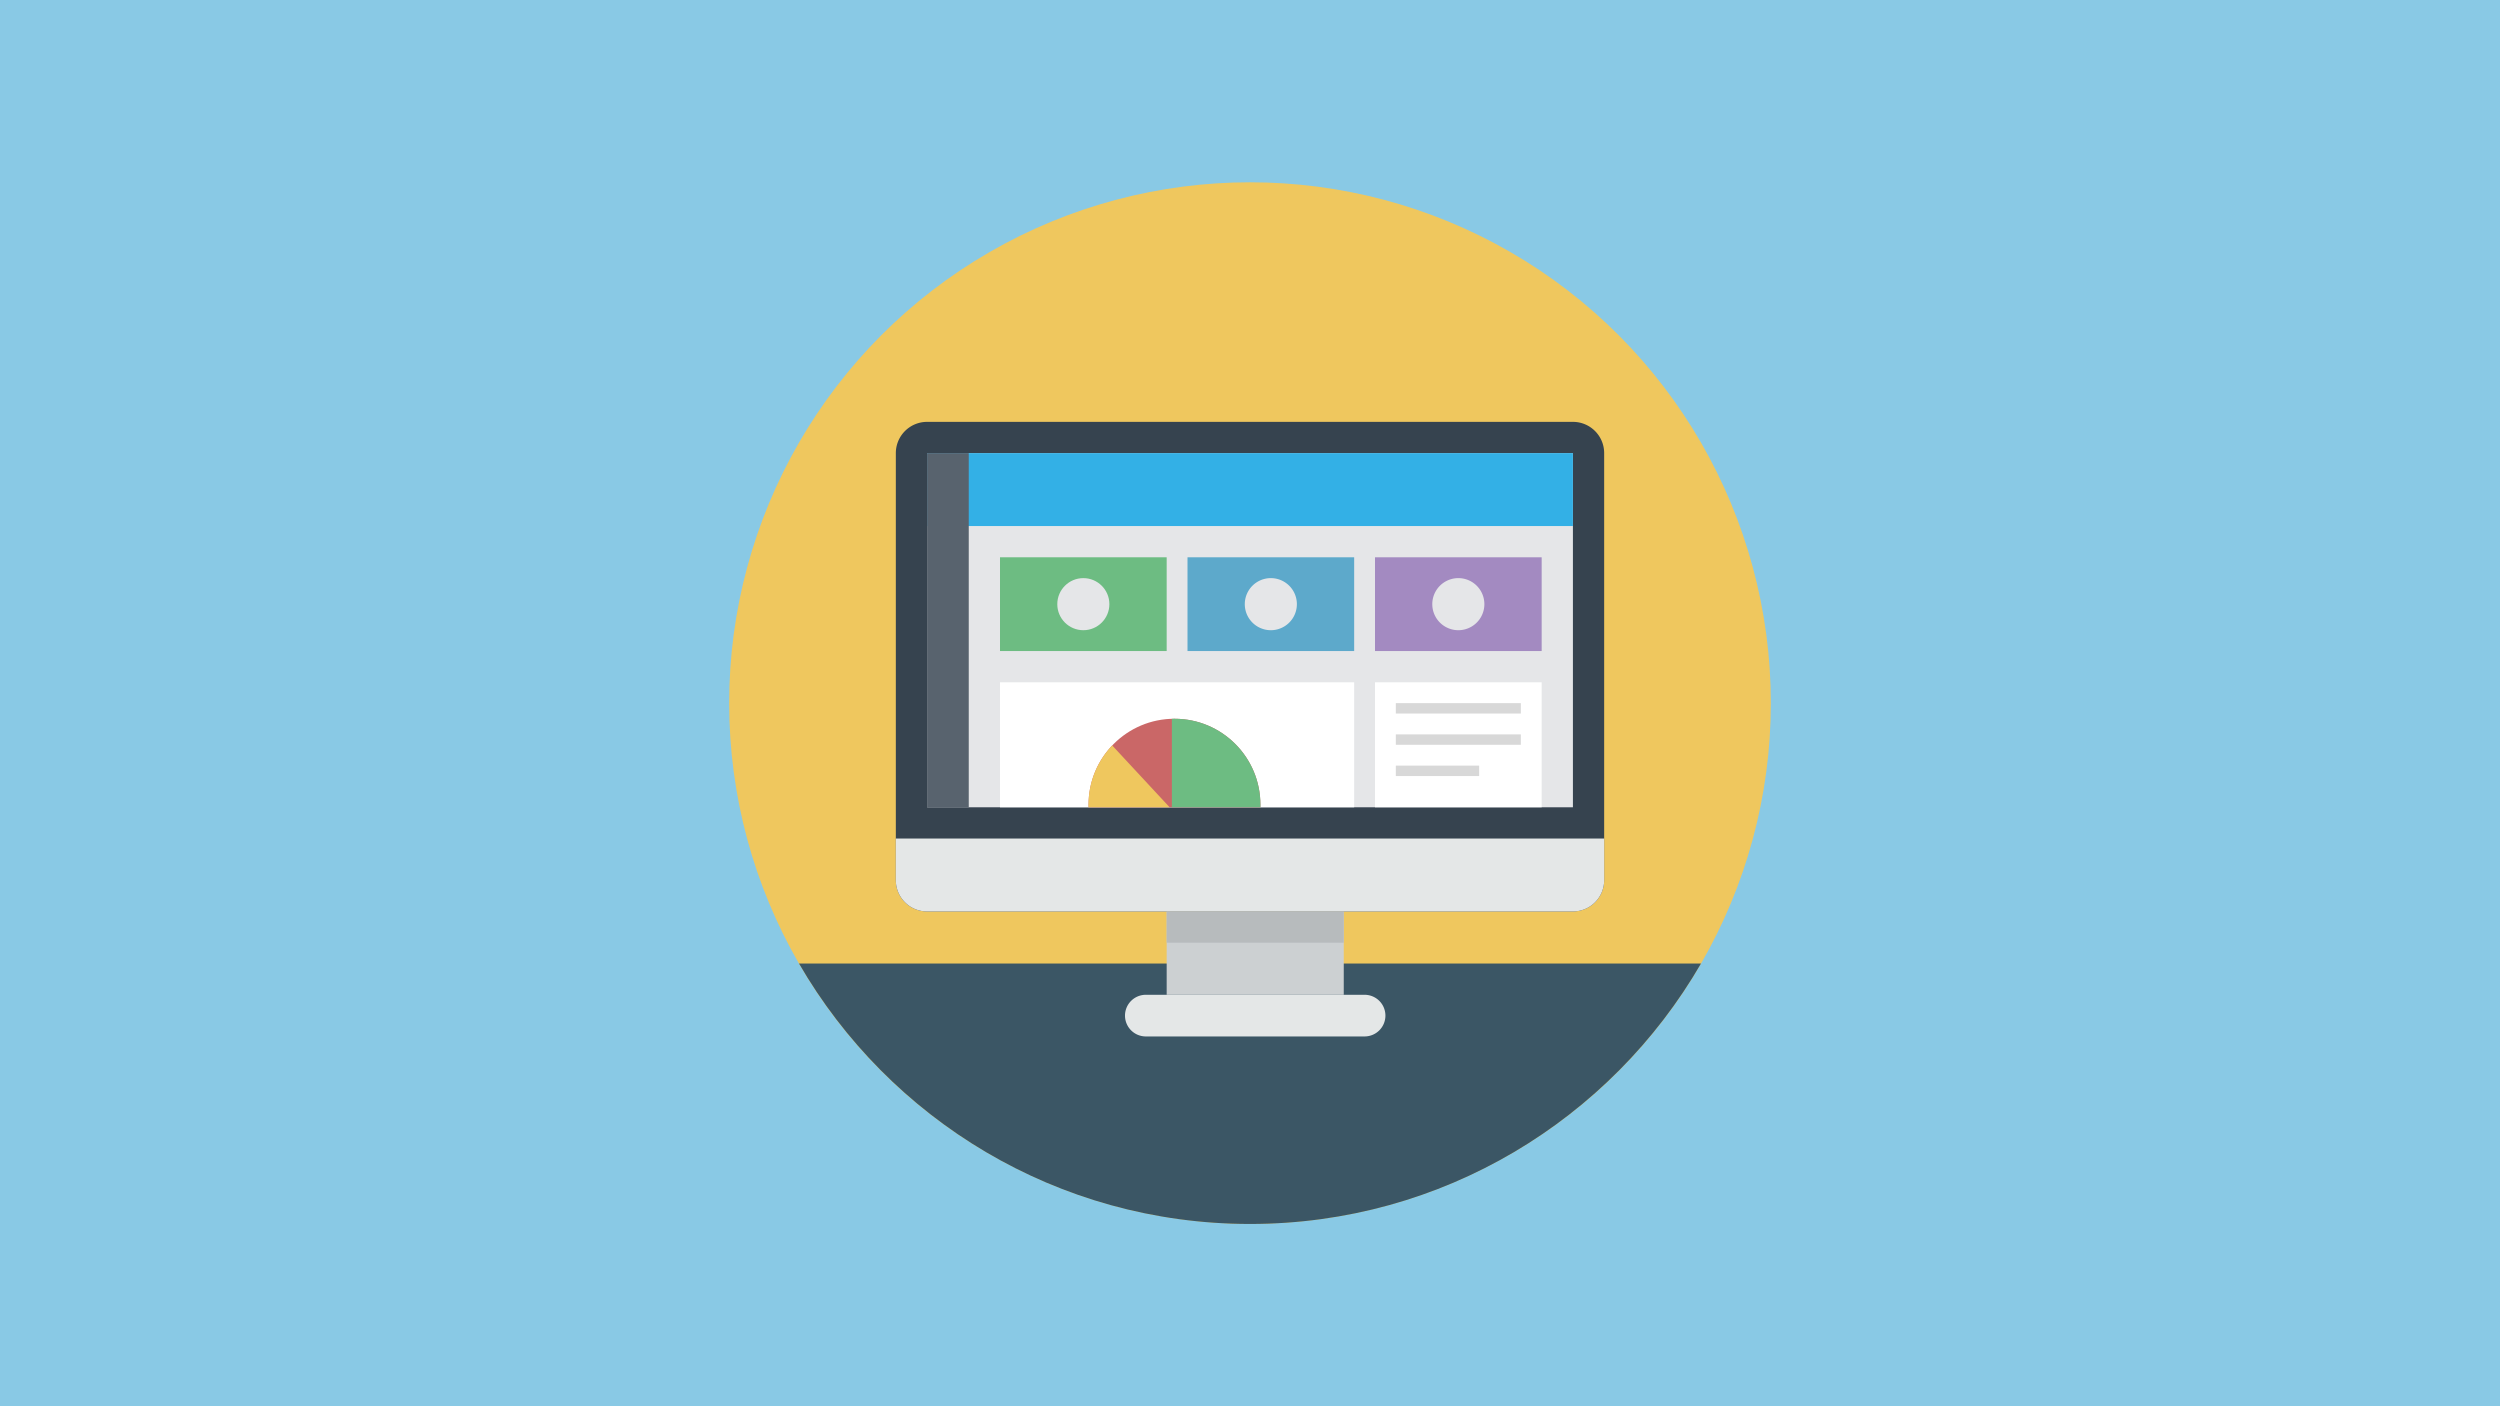 <svg width="480" height="270" viewBox="0 0 480 270" xmlns="http://www.w3.org/2000/svg"><title>training-software-cover</title><g id="Home" fill="none" fill-rule="evenodd"><g id="training-software-cover"><path id="Background" fill="#89C9E5" d="M0 0h480v270H0z"/><g id="imac-icon" transform="translate(140 35)"><circle id="Oval" fill="#EFC75E" cx="100" cy="100" r="100"/><path d="M13.41 149.998C30.702 179.88 62.992 200 100 200s69.296-20.12 86.59-50.002H13.41z" id="Shape" fill="#3B5665"/><path id="Shape" fill="#CCD0D2" d="M84 139.998h34v16H84z"/><path d="M80 155.998h42a4 4 0 0 1 4 4 4 4 0 0 1-4 4H80a4 4 0 0 1-4-4 4 4 0 0 1 4-4z" id="Shape" fill="#E4E7E7"/><path d="M38 45.998h124c3.312 0 6 2.688 6 6v82a6 6 0 0 1-6 6H38a6 6 0 0 1-6-6v-82a6 6 0 0 1 6-6z" id="Shape" fill="#36434F"/><path id="Shape" fill="#E5E6E8" d="M38 51.998h124v68H38v-68z"/><path d="M32 125.998v8a6 6 0 0 0 6 6h124a6 6 0 0 0 6-6v-8H32z" id="Shape" fill="#E4E7E7"/><path id="Shape" fill="#B7BBBD" d="M84 139.998h34v6H84z"/><path id="Rectangle-10" fill="#FFF" d="M124 96h32v24h-32z"/><path id="Rectangle-4" fill="#33B0E6" d="M38 52h124v14H38z"/><path id="Rectangle-5" fill="#58636E" d="M38 52h8v68h-8z"/><path id="Rectangle-9" fill="#FFF" d="M52 96h68v24H52z"/><path id="Rectangle-6" fill="#6DBC82" d="M52 72h32v18H52z"/><circle id="Oval-3" fill="#E5E6E8" cx="68" cy="81" r="5"/><path id="Rectangle-6" fill="#5DA9CB" d="M88 72h32v18H88z"/><path d="M104 86a5 5 0 1 0 0-10 5 5 0 0 0 0 10z" id="Oval-3" fill="#E5E6E8"/><path id="Rectangle-6" fill="#A38AC1" d="M124 72h32v18h-32z"/><path d="M140 86a5 5 0 1 0 0-10 5 5 0 0 0 0 10z" id="Oval-3" fill="#E5E6E8"/><path d="M101.993 120c.005-.166.007-.333.007-.5 0-9.113-7.387-16.5-16.5-16.5S69 110.387 69 119.5c0 .167.002.334.007.5h32.986z" id="Combined-Shape" fill="#CA6767"/><path id="Rectangle-11" fill="#D8D8D8" d="M128 100h24v2h-24z"/><path id="Rectangle-12" fill="#D8D8D8" d="M128 106h24v2h-24z"/><path id="Rectangle-13" fill="#D8D8D8" d="M128 112h16v2h-16z"/><path d="M73.546 108.127A16.444 16.444 0 0 0 69.006 120h15.565l-11.024-11.873z" id="Combined-Shape" fill="#EFC75E"/><path d="M85 103.007c.166-.005.333-.007.5-.007 9.113 0 16.5 7.387 16.5 16.5 0 .167-.002.334-.007.5H85v-16.993z" id="Combined-Shape" fill="#6DBC82"/></g></g></g></svg>